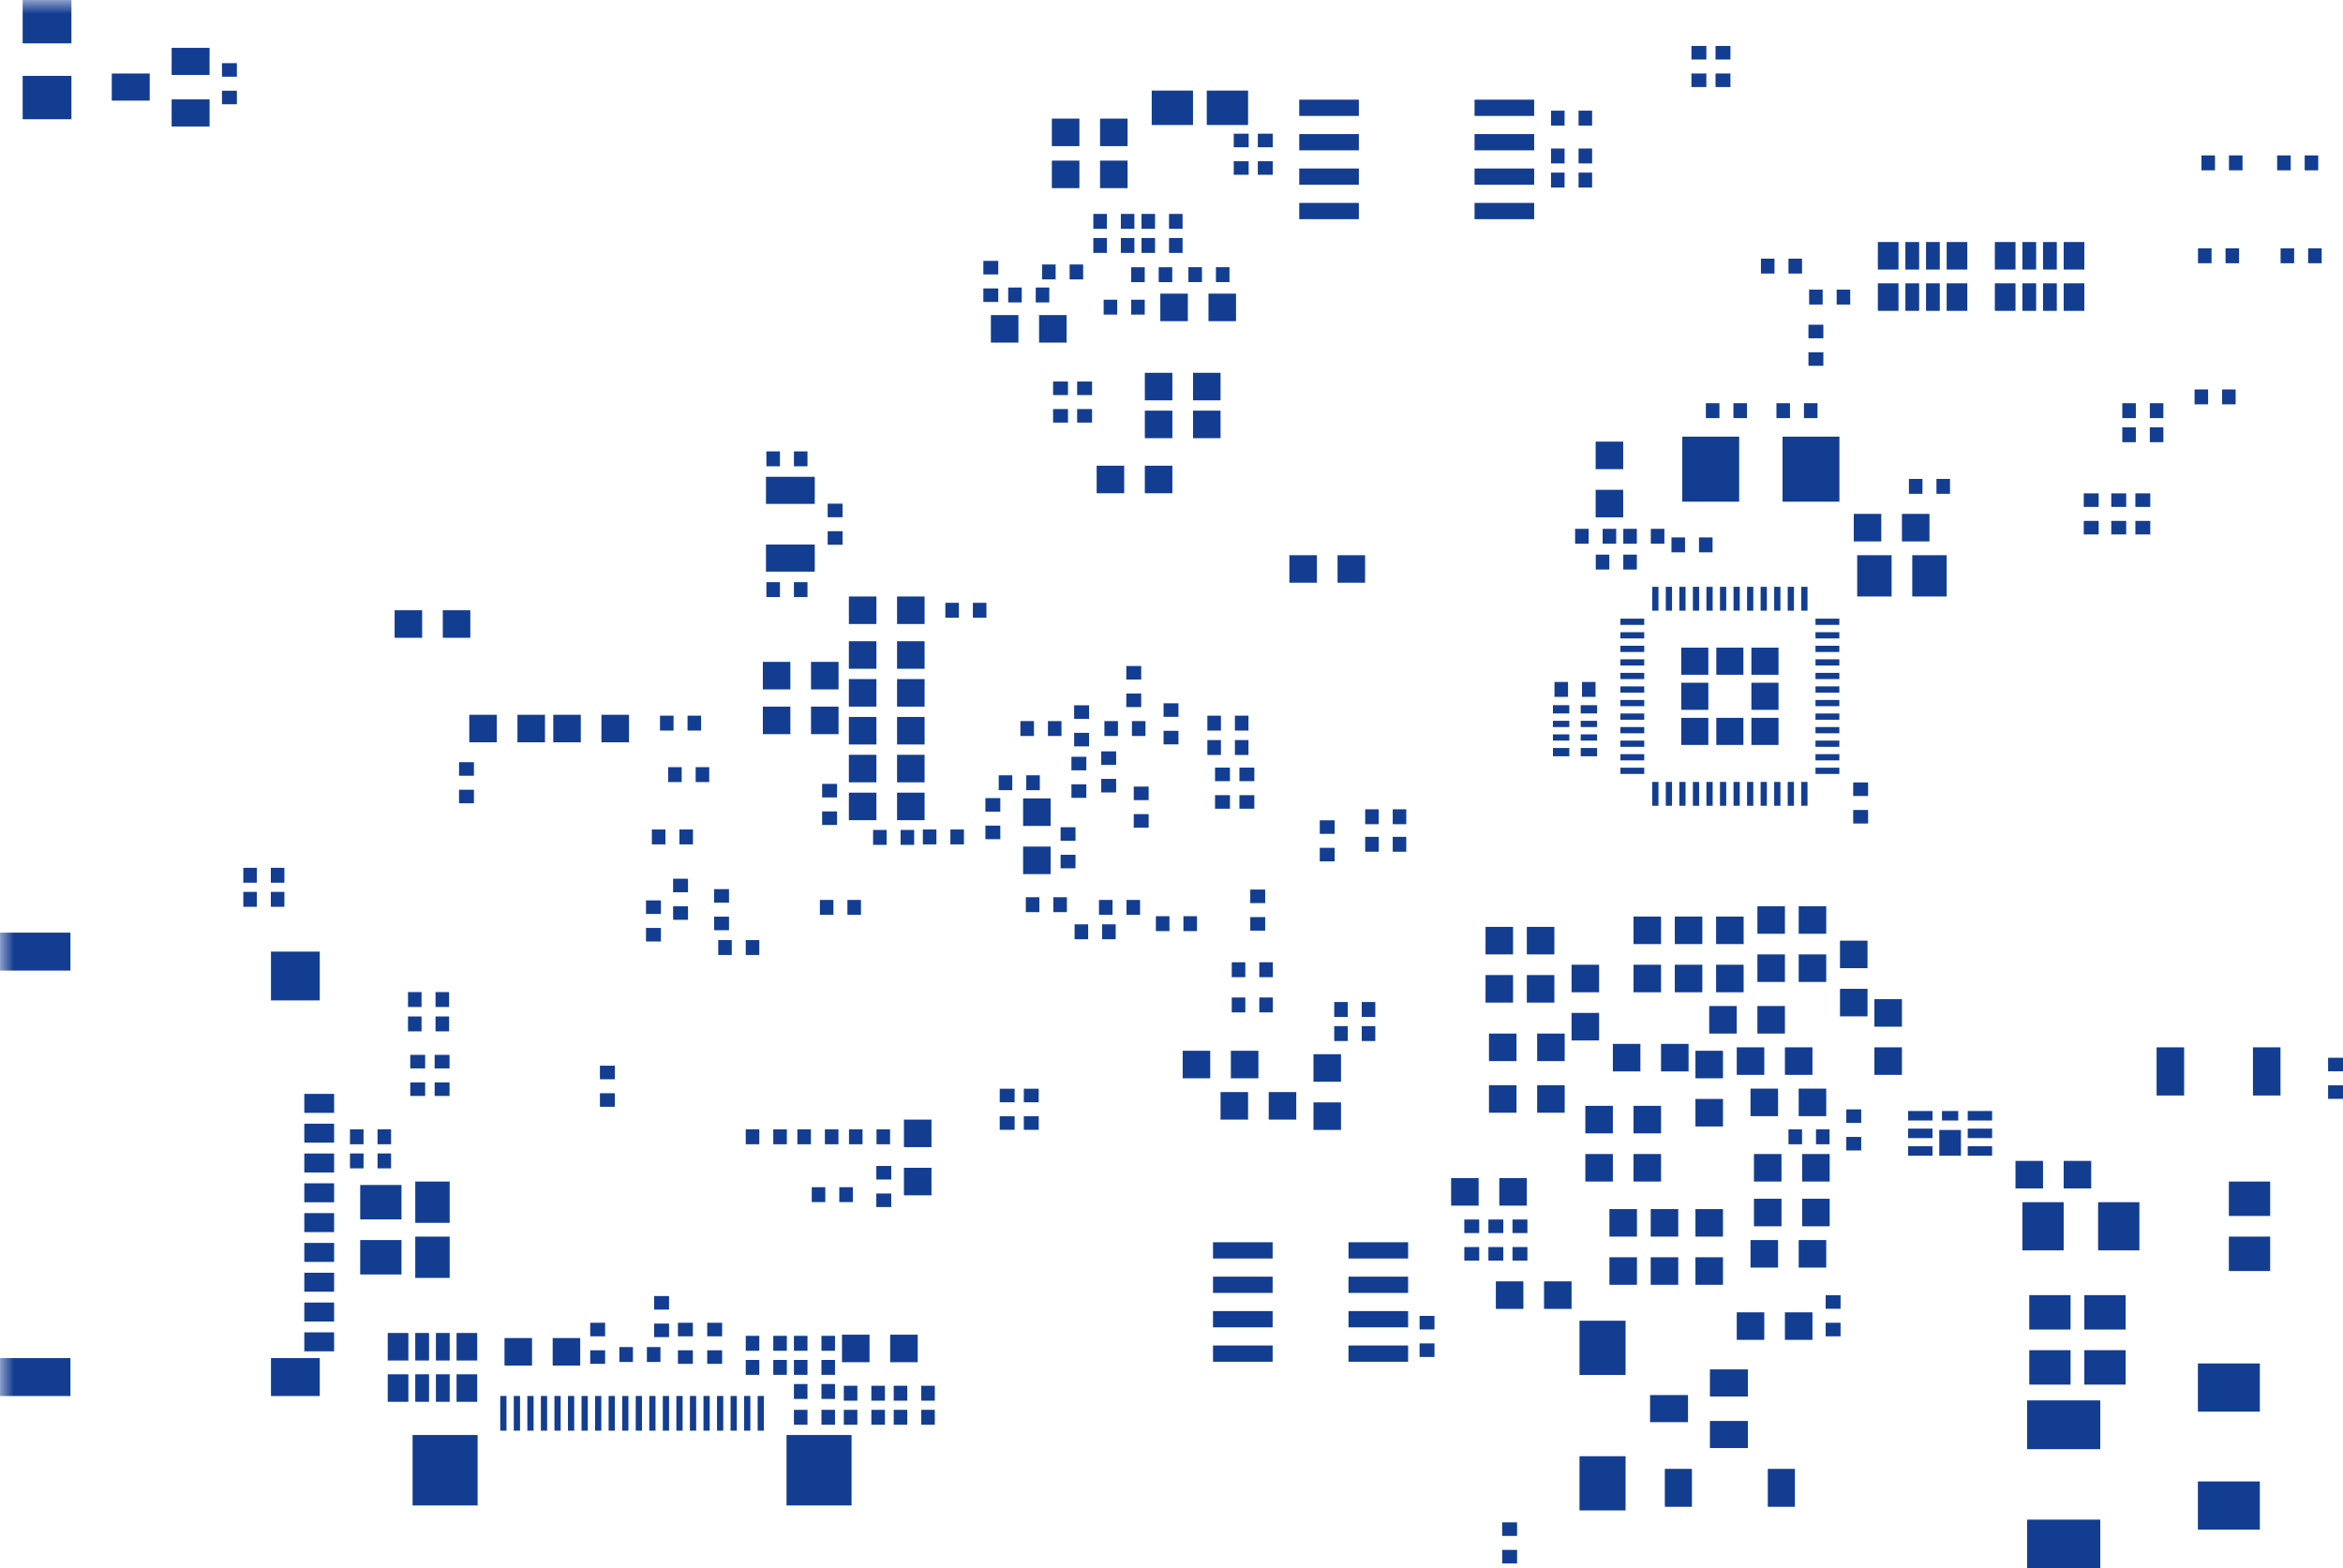 <?xml version="1.0" encoding="UTF-8"?>
<svg xmlns="http://www.w3.org/2000/svg" xmlns:xlink="http://www.w3.org/1999/xlink"
     width="86.466" height="57.878" viewBox="0 0 86.466 57.878">
<defs>
<mask id="d0">
<rect x="-43.233" y="-28.939" width="172.932" height="115.756" fill="white" />
</mask>
<g id="d1">
<rect x="-0.9" y="-0.5" width="1.8" height="1" fill="#133d91ff" transform="rotate(-0.0)" />
</g>
<g id="d2">
<rect x="-0.25" y="-0.275" width="0.5" height="0.55" fill="#133d91ff" transform="rotate(-0.0)" />
</g>
<g id="d3">
<rect x="-1.1" y="-0.3" width="2.2" height="0.6" fill="#133d91ff" transform="rotate(-0.0)" />
</g>
<g id="d4">
<rect x="-0.275" y="-0.25" width="0.55" height="0.5" fill="#133d91ff" transform="rotate(-0.0)" />
</g>
<g id="d5">
<rect x="-0.3" y="-0.175" width="0.6" height="0.35" fill="#133d91ff" transform="rotate(-0.0)" />
</g>
<g id="d6">
<rect x="-0.4" y="-0.475" width="0.8" height="0.95" fill="#133d91ff" transform="rotate(-0.0)" />
</g>
<g id="d7">
<rect x="-0.45" y="-0.175" width="0.9" height="0.35" fill="#133d91ff" transform="rotate(-0.0)" />
</g>
<g id="d8">
<rect x="-0.302" y="-0.152" width="0.605" height="0.305" fill="#133d91ff" transform="rotate(-0.0)" />
</g>
<g id="d9">
<rect x="-0.302" y="-0.115" width="0.605" height="0.23" fill="#133d91ff" transform="rotate(-0.0)" />
</g>
<g id="d10">
<rect x="-0.508" y="-0.508" width="1.016" height="1.016" fill="#133d91ff" transform="rotate(-0.0)" />
</g>
<g id="d11">
<rect x="-1.3" y="-0.7" width="2.6" height="1.4" fill="#133d91ff" transform="rotate(-0.0)" />
</g>
<g id="d12">
<rect x="-0.9" y="-0.9" width="1.8" height="1.8" fill="#133d91ff" transform="rotate(-0.0)" />
</g>
<g id="d13">
<rect x="-0.9" y="-0.7" width="1.8" height="1.4" fill="#133d91ff" transform="rotate(-0.0)" />
</g>
<g id="d14">
<rect x="-0.55" y="-0.35" width="1.1" height="0.7" fill="#133d91ff" transform="rotate(-0.0)" />
</g>
<g id="d15">
<rect x="-0.115" y="-0.64" width="0.23" height="1.28" fill="#133d91ff" transform="rotate(-0.0)" />
</g>
<g id="d16">
<rect x="-1.2" y="-1.3" width="2.4" height="2.6" fill="#133d91ff" transform="rotate(-0.0)" />
</g>
<g id="d17">
<rect x="-0.5" y="-0.5" width="1" height="1" fill="#133d91ff" transform="rotate(-0.0)" />
</g>
<g id="d18">
<rect x="-0.44" y="-0.115" width="0.88" height="0.23" fill="#133d91ff" transform="rotate(-0.0)" />
</g>
<g id="d19">
<rect x="-0.115" y="-0.44" width="0.23" height="0.88" fill="#133d91ff" transform="rotate(-0.0)" />
</g>
<g id="d20">
<rect x="-0.254" y="-0.508" width="0.508" height="1.016" fill="#133d91ff" transform="rotate(-0.0)" />
</g>
<g id="d21">
<rect x="-0.381" y="-0.508" width="0.762" height="1.016" fill="#133d91ff" transform="rotate(-0.0)" />
</g>
<g id="d22">
<rect x="-0.762" y="-0.635" width="1.524" height="1.27" fill="#133d91ff" transform="rotate(-0.0)" />
</g>
<g id="d23">
<rect x="-0.85" y="-1" width="1.7" height="2" fill="#133d91ff" transform="rotate(-0.0)" />
</g>
<g id="d24">
<rect x="-0.5" y="-0.7" width="1" height="1.4" fill="#133d91ff" transform="rotate(-0.0)" />
</g>
<g id="d25">
<rect x="-0.7" y="-0.5" width="1.4" height="1" fill="#133d91ff" transform="rotate(-0.0)" />
</g>
<g id="d26">
<rect x="-0.9" y="-0.8" width="1.8" height="1.6" fill="#133d91ff" transform="rotate(-0.0)" />
</g>
<g id="d27">
<rect x="-1.35" y="-0.9" width="2.7" height="1.8" fill="#133d91ff" transform="rotate(-0.0)" />
</g>
<g id="d28">
<rect x="-0.635" y="-0.762" width="1.27" height="1.524" fill="#133d91ff" transform="rotate(-0.0)" />
</g>
<g id="d29">
<rect x="-0.762" y="-0.889" width="1.524" height="1.778" fill="#133d91ff" transform="rotate(-0.0)" />
</g>
<g id="d30">
<rect x="-0.508" y="-0.889" width="1.016" height="1.778" fill="#133d91ff" transform="rotate(-0.0)" />
</g>
<g id="d31">
<rect x="-1.05" y="-1.2" width="2.1" height="2.4" fill="#133d91ff" transform="rotate(-0.0)" />
</g>
<g id="d32">
<rect x="-1.143" y="-0.889" width="2.286" height="1.778" fill="#133d91ff" transform="rotate(-0.0)" />
</g>
</defs>
<g mask="url(#d0)">
<g></g>
<use xlink:href="#d1" x="29.168" y="20.595" />
<use xlink:href="#d1" x="29.168" y="18.095" />
<use xlink:href="#d2" x="41.614" y="9.058" />
<use xlink:href="#d2" x="40.598" y="9.058" />
<use xlink:href="#d3" x="50.865" y="49.952" />
<use xlink:href="#d3" x="50.865" y="48.682" />
<use xlink:href="#d3" x="50.865" y="47.412" />
<use xlink:href="#d3" x="50.865" y="46.142" />
<use xlink:href="#d3" x="45.865" y="46.142" />
<use xlink:href="#d3" x="45.865" y="47.412" />
<use xlink:href="#d3" x="45.865" y="48.682" />
<use xlink:href="#d3" x="45.865" y="49.952" />
<use xlink:href="#d4" x="52.663" y="48.809" />
<use xlink:href="#d4" x="52.663" y="49.825" />
<use xlink:href="#d2" x="42.376" y="9.058" />
<use xlink:href="#d2" x="43.392" y="9.058" />
<use xlink:href="#d4" x="40.026" y="15.345" />
<use xlink:href="#d4" x="40.026" y="14.329" />
<use xlink:href="#d2" x="33.232" y="51.413" />
<use xlink:href="#d2" x="34.248" y="51.413" />
<use xlink:href="#d2" x="29.549" y="51.349" />
<use xlink:href="#d2" x="30.565" y="51.349" />
<use xlink:href="#d2" x="32.407" y="51.413" />
<use xlink:href="#d2" x="31.39" y="51.413" />
<use xlink:href="#d2" x="30.565" y="50.46" />
<use xlink:href="#d2" x="29.549" y="50.46" />
<use xlink:href="#d2" x="34.248" y="52.301" />
<use xlink:href="#d2" x="33.232" y="52.301" />
<use xlink:href="#d2" x="30.565" y="52.301" />
<use xlink:href="#d2" x="29.549" y="52.301" />
<use xlink:href="#d2" x="27.771" y="50.46" />
<use xlink:href="#d2" x="28.787" y="50.46" />
<use xlink:href="#d2" x="32.407" y="52.301" />
<use xlink:href="#d2" x="31.39" y="52.301" />
<use xlink:href="#d2" x="43.392" y="8.169" />
<use xlink:href="#d2" x="42.376" y="8.169" />
<use xlink:href="#d5" x="71.967" y="41.174" />
<use xlink:href="#d6" x="71.967" y="42.174" />
<use xlink:href="#d7" x="73.067" y="42.474" />
<use xlink:href="#d7" x="73.067" y="41.824" />
<use xlink:href="#d7" x="73.067" y="41.174" />
<use xlink:href="#d7" x="70.867" y="41.174" />
<use xlink:href="#d7" x="70.867" y="41.824" />
<use xlink:href="#d7" x="70.867" y="42.474" />
<use xlink:href="#d8" x="57.611" y="27.755" />
<use xlink:href="#d8" x="58.636" y="27.755" />
<use xlink:href="#d9" x="57.611" y="27.215" />
<use xlink:href="#d9" x="58.636" y="27.215" />
<use xlink:href="#d9" x="57.611" y="26.715" />
<use xlink:href="#d9" x="58.636" y="26.715" />
<use xlink:href="#d8" x="57.611" y="26.175" />
<use xlink:href="#d8" x="58.636" y="26.175" />
<use xlink:href="#d2" x="40.598" y="8.169" />
<use xlink:href="#d2" x="41.614" y="8.169" />
<use xlink:href="#d10" x="58.505" y="37.887" />
<use xlink:href="#d10" x="58.505" y="36.109" />
<use xlink:href="#d3" x="49.047" y="3.978" />
<use xlink:href="#d3" x="49.047" y="5.248" />
<use xlink:href="#d3" x="49.047" y="6.518" />
<use xlink:href="#d3" x="49.047" y="7.788" />
<use xlink:href="#d3" x="55.517" y="7.788" />
<use xlink:href="#d3" x="55.517" y="6.518" />
<use xlink:href="#d3" x="55.517" y="5.248" />
<use xlink:href="#d3" x="55.517" y="3.978" />
<use xlink:href="#d11" x="1.3" y="50.817" />
<use xlink:href="#d11" x="1.3" y="35.117" />
<use xlink:href="#d12" x="10.9" y="36.017" />
<use xlink:href="#d13" x="10.9" y="50.817" />
<use xlink:href="#d14" x="11.78" y="49.517" />
<use xlink:href="#d14" x="11.78" y="48.417" />
<use xlink:href="#d14" x="11.78" y="47.317" />
<use xlink:href="#d14" x="11.78" y="46.217" />
<use xlink:href="#d14" x="11.78" y="45.117" />
<use xlink:href="#d14" x="11.78" y="44.017" />
<use xlink:href="#d14" x="11.78" y="42.917" />
<use xlink:href="#d14" x="11.78" y="41.817" />
<use xlink:href="#d14" x="11.78" y="40.717" />
<use xlink:href="#d15" x="18.576" y="52.155" />
<use xlink:href="#d15" x="19.076" y="52.155" />
<use xlink:href="#d15" x="19.576" y="52.155" />
<use xlink:href="#d15" x="20.076" y="52.155" />
<use xlink:href="#d15" x="20.576" y="52.155" />
<use xlink:href="#d15" x="21.076" y="52.155" />
<use xlink:href="#d15" x="21.576" y="52.155" />
<use xlink:href="#d15" x="22.076" y="52.155" />
<use xlink:href="#d15" x="22.576" y="52.155" />
<use xlink:href="#d15" x="23.076" y="52.155" />
<use xlink:href="#d15" x="23.576" y="52.155" />
<use xlink:href="#d15" x="24.076" y="52.155" />
<use xlink:href="#d15" x="24.576" y="52.155" />
<use xlink:href="#d15" x="25.076" y="52.155" />
<use xlink:href="#d15" x="25.576" y="52.155" />
<use xlink:href="#d15" x="26.076" y="52.155" />
<use xlink:href="#d15" x="26.576" y="52.155" />
<use xlink:href="#d15" x="27.076" y="52.155" />
<use xlink:href="#d15" x="27.576" y="52.155" />
<use xlink:href="#d15" x="28.076" y="52.155" />
<use xlink:href="#d16" x="16.426" y="54.255" />
<use xlink:href="#d16" x="30.226" y="54.255" />
<use xlink:href="#d17" x="65.134" y="24.4" />
<use xlink:href="#d17" x="63.839" y="24.4" />
<use xlink:href="#d17" x="65.134" y="25.695" />
<use xlink:href="#d17" x="65.134" y="26.99" />
<use xlink:href="#d17" x="63.839" y="26.99" />
<use xlink:href="#d17" x="62.544" y="26.99" />
<use xlink:href="#d17" x="62.544" y="25.695" />
<use xlink:href="#d18" x="67.439" y="22.945" />
<use xlink:href="#d18" x="67.439" y="23.445" />
<use xlink:href="#d18" x="67.439" y="23.945" />
<use xlink:href="#d18" x="67.439" y="24.445" />
<use xlink:href="#d18" x="67.439" y="24.945" />
<use xlink:href="#d18" x="67.439" y="25.445" />
<use xlink:href="#d18" x="67.439" y="25.945" />
<use xlink:href="#d18" x="67.439" y="26.445" />
<use xlink:href="#d18" x="67.439" y="26.945" />
<use xlink:href="#d18" x="67.439" y="27.445" />
<use xlink:href="#d18" x="67.439" y="27.945" />
<use xlink:href="#d18" x="67.439" y="28.445" />
<use xlink:href="#d19" x="66.589" y="29.295" />
<use xlink:href="#d19" x="66.089" y="29.295" />
<use xlink:href="#d19" x="65.589" y="29.295" />
<use xlink:href="#d19" x="65.089" y="29.295" />
<use xlink:href="#d19" x="64.589" y="29.295" />
<use xlink:href="#d19" x="64.089" y="29.295" />
<use xlink:href="#d19" x="63.589" y="29.295" />
<use xlink:href="#d19" x="63.089" y="29.295" />
<use xlink:href="#d19" x="62.589" y="29.295" />
<use xlink:href="#d19" x="62.089" y="29.295" />
<use xlink:href="#d19" x="61.589" y="29.295" />
<use xlink:href="#d19" x="61.089" y="29.295" />
<use xlink:href="#d18" x="60.239" y="28.445" />
<use xlink:href="#d18" x="60.239" y="27.945" />
<use xlink:href="#d18" x="60.239" y="27.445" />
<use xlink:href="#d18" x="60.239" y="26.945" />
<use xlink:href="#d18" x="60.239" y="26.445" />
<use xlink:href="#d18" x="60.239" y="25.945" />
<use xlink:href="#d18" x="60.239" y="25.445" />
<use xlink:href="#d18" x="60.239" y="24.945" />
<use xlink:href="#d18" x="60.239" y="24.445" />
<use xlink:href="#d18" x="60.239" y="23.945" />
<use xlink:href="#d18" x="60.239" y="23.445" />
<use xlink:href="#d18" x="60.239" y="22.945" />
<use xlink:href="#d19" x="61.089" y="22.095" />
<use xlink:href="#d19" x="61.589" y="22.095" />
<use xlink:href="#d19" x="62.089" y="22.095" />
<use xlink:href="#d19" x="62.589" y="22.095" />
<use xlink:href="#d19" x="63.089" y="22.095" />
<use xlink:href="#d19" x="63.589" y="22.095" />
<use xlink:href="#d19" x="64.089" y="22.095" />
<use xlink:href="#d19" x="64.589" y="22.095" />
<use xlink:href="#d19" x="65.089" y="22.095" />
<use xlink:href="#d19" x="65.589" y="22.095" />
<use xlink:href="#d19" x="66.089" y="22.095" />
<use xlink:href="#d19" x="66.589" y="22.095" />
<use xlink:href="#d17" x="62.544" y="24.4" />
<use xlink:href="#d20" x="74.888" y="10.963" />
<use xlink:href="#d20" x="75.65" y="10.963" />
<use xlink:href="#d20" x="74.888" y="9.439" />
<use xlink:href="#d20" x="75.65" y="9.439" />
<use xlink:href="#d21" x="73.999" y="10.963" />
<use xlink:href="#d21" x="73.999" y="9.439" />
<use xlink:href="#d21" x="76.539" y="10.963" />
<use xlink:href="#d21" x="76.539" y="9.439" />
<use xlink:href="#d4" x="30.819" y="19.853" />
<use xlink:href="#d4" x="30.819" y="18.837" />
<use xlink:href="#d4" x="8.467" y="3.597" />
<use xlink:href="#d4" x="8.467" y="2.581" />
<use xlink:href="#d4" x="32.615" y="44.293" />
<use xlink:href="#d4" x="32.615" y="43.277" />
<use xlink:href="#d2" x="31.581" y="41.951" />
<use xlink:href="#d2" x="32.597" y="41.951" />
<use xlink:href="#d2" x="29.676" y="41.951" />
<use xlink:href="#d2" x="30.692" y="41.951" />
<use xlink:href="#d2" x="27.771" y="41.951" />
<use xlink:href="#d2" x="28.787" y="41.951" />
<use xlink:href="#d10" x="33.359" y="49.761" />
<use xlink:href="#d10" x="31.581" y="49.761" />
<use xlink:href="#d4" x="26.374" y="50.079" />
<use xlink:href="#d4" x="26.374" y="49.063" />
<use xlink:href="#d4" x="22.056" y="50.079" />
<use xlink:href="#d4" x="22.056" y="49.063" />
<use xlink:href="#d4" x="22.415" y="39.577" />
<use xlink:href="#d4" x="22.415" y="40.593" />
<use xlink:href="#d4" x="26.628" y="33.061" />
<use xlink:href="#d4" x="26.628" y="34.077" />
<use xlink:href="#d10" x="22.704" y="26.885" />
<use xlink:href="#d10" x="20.926" y="26.885" />
<use xlink:href="#d4" x="16.315" y="39.177" />
<use xlink:href="#d4" x="16.315" y="40.193" />
<use xlink:href="#d2" x="31.223" y="44.085" />
<use xlink:href="#d2" x="30.207" y="44.085" />
<use xlink:href="#d2" x="29.549" y="49.571" />
<use xlink:href="#d2" x="30.565" y="49.571" />
<use xlink:href="#d2" x="27.771" y="49.571" />
<use xlink:href="#d2" x="28.787" y="49.571" />
<use xlink:href="#d4" x="30.615" y="30.193" />
<use xlink:href="#d4" x="30.615" y="29.177" />
<use xlink:href="#d10" x="19.126" y="49.885" />
<use xlink:href="#d10" x="20.904" y="49.885" />
<use xlink:href="#d2" x="41.823" y="33.485" />
<use xlink:href="#d2" x="40.807" y="33.485" />
<use xlink:href="#d2" x="43.923" y="34.085" />
<use xlink:href="#d2" x="42.907" y="34.085" />
<use xlink:href="#d2" x="26.755" y="34.966" />
<use xlink:href="#d2" x="27.771" y="34.966" />
<use xlink:href="#d2" x="25.923" y="28.585" />
<use xlink:href="#d2" x="24.907" y="28.585" />
<use xlink:href="#d10" x="28.66" y="26.584" />
<use xlink:href="#d10" x="30.438" y="26.584" />
<use xlink:href="#d2" x="38.107" y="33.385" />
<use xlink:href="#d2" x="39.123" y="33.385" />
<use xlink:href="#d2" x="15.307" y="36.885" />
<use xlink:href="#d2" x="16.323" y="36.885" />
<use xlink:href="#d4" x="24.415" y="49.093" />
<use xlink:href="#d4" x="24.415" y="48.077" />
<use xlink:href="#d2" x="25.623" y="26.685" />
<use xlink:href="#d2" x="24.607" y="26.685" />
<use xlink:href="#d10" x="17.826" y="26.885" />
<use xlink:href="#d10" x="19.604" y="26.885" />
<use xlink:href="#d10" x="33.867" y="41.824" />
<use xlink:href="#d10" x="33.867" y="43.602" />
<use xlink:href="#d4" x="25.115" y="33.693" />
<use xlink:href="#d4" x="25.115" y="32.677" />
<use xlink:href="#d2" x="39.907" y="34.385" />
<use xlink:href="#d2" x="40.923" y="34.385" />
<use xlink:href="#d2" x="31.523" y="33.485" />
<use xlink:href="#d2" x="30.507" y="33.485" />
<use xlink:href="#d4" x="24.115" y="33.477" />
<use xlink:href="#d4" x="24.115" y="34.493" />
<use xlink:href="#d2" x="44.807" y="27.585" />
<use xlink:href="#d2" x="45.823" y="27.585" />
<use xlink:href="#d2" x="44.107" y="10.135" />
<use xlink:href="#d2" x="45.123" y="10.135" />
<use xlink:href="#d10" x="43.328" y="11.344" />
<use xlink:href="#d10" x="45.106" y="11.344" />
<use xlink:href="#d2" x="37.457" y="10.885" />
<use xlink:href="#d2" x="38.473" y="10.885" />
<use xlink:href="#d10" x="37.076" y="12.135" />
<use xlink:href="#d10" x="38.854" y="12.135" />
<use xlink:href="#d10" x="39.326" y="4.885" />
<use xlink:href="#d10" x="41.104" y="4.885" />
<use xlink:href="#d10" x="39.326" y="6.435" />
<use xlink:href="#d10" x="41.104" y="6.435" />
<use xlink:href="#d2" x="39.723" y="10.035" />
<use xlink:href="#d2" x="38.707" y="10.035" />
<use xlink:href="#d2" x="37.107" y="28.885" />
<use xlink:href="#d2" x="38.123" y="28.885" />
<use xlink:href="#d4" x="36.64" y="30.718" />
<use xlink:href="#d4" x="36.64" y="29.702" />
<use xlink:href="#d2" x="34.307" y="30.885" />
<use xlink:href="#d2" x="35.323" y="30.885" />
<use xlink:href="#d10" x="31.835" y="28.362" />
<use xlink:href="#d10" x="33.613" y="28.362" />
<use xlink:href="#d10" x="33.613" y="24.171" />
<use xlink:href="#d10" x="31.835" y="24.171" />
<use xlink:href="#d10" x="31.835" y="26.965" />
<use xlink:href="#d10" x="33.613" y="26.965" />
<use xlink:href="#d10" x="33.613" y="25.568" />
<use xlink:href="#d10" x="31.835" y="25.568" />
<use xlink:href="#d10" x="33.613" y="29.759" />
<use xlink:href="#d10" x="31.835" y="29.759" />
<use xlink:href="#d10" x="38.265" y="31.749" />
<use xlink:href="#d10" x="38.265" y="29.971" />
<use xlink:href="#d22" x="14.055" y="46.396" />
<use xlink:href="#d22" x="14.055" y="44.364" />
<use xlink:href="#d4" x="77.174" y="18.456" />
<use xlink:href="#d4" x="77.174" y="19.472" />
<use xlink:href="#d4" x="41.84" y="25.843" />
<use xlink:href="#d4" x="41.84" y="24.827" />
<use xlink:href="#d2" x="42.023" y="26.885" />
<use xlink:href="#d2" x="41.007" y="26.885" />
<use xlink:href="#d4" x="45.115" y="29.593" />
<use xlink:href="#d4" x="45.115" y="28.577" />
<use xlink:href="#d4" x="39.915" y="26.277" />
<use xlink:href="#d4" x="39.915" y="27.293" />
<use xlink:href="#d2" x="44.807" y="26.685" />
<use xlink:href="#d2" x="45.823" y="26.685" />
<use xlink:href="#d4" x="46.015" y="28.577" />
<use xlink:href="#d4" x="46.015" y="29.593" />
<use xlink:href="#d10" x="40.979" y="17.694" />
<use xlink:href="#d10" x="42.757" y="17.694" />
<use xlink:href="#d4" x="39.815" y="28.177" />
<use xlink:href="#d4" x="39.815" y="29.193" />
<use xlink:href="#d22" x="77.682" y="50.46" />
<use xlink:href="#d22" x="77.682" y="48.428" />
<use xlink:href="#d22" x="75.65" y="50.46" />
<use xlink:href="#d22" x="75.65" y="48.428" />
<use xlink:href="#d10" x="42.757" y="14.265" />
<use xlink:href="#d10" x="44.535" y="14.265" />
<use xlink:href="#d10" x="65.236" y="43.094" />
<use xlink:href="#d10" x="67.014" y="43.094" />
<use xlink:href="#d2" x="46.723" y="35.785" />
<use xlink:href="#d2" x="45.707" y="35.785" />
<use xlink:href="#d10" x="57.235" y="38.649" />
<use xlink:href="#d10" x="55.457" y="38.649" />
<use xlink:href="#d10" x="59.013" y="41.316" />
<use xlink:href="#d10" x="60.791" y="41.316" />
<use xlink:href="#d2" x="49.488" y="38.141" />
<use xlink:href="#d2" x="50.504" y="38.141" />
<use xlink:href="#d10" x="65.236" y="44.745" />
<use xlink:href="#d10" x="67.014" y="44.745" />
<use xlink:href="#d2" x="49.488" y="37.252" />
<use xlink:href="#d2" x="50.504" y="37.252" />
<use xlink:href="#d4" x="46.415" y="34.093" />
<use xlink:href="#d4" x="46.415" y="33.077" />
<use xlink:href="#d10" x="63.077" y="46.904" />
<use xlink:href="#d10" x="63.077" y="45.126" />
<use xlink:href="#d2" x="46.723" y="37.085" />
<use xlink:href="#d2" x="45.707" y="37.085" />
<use xlink:href="#d10" x="76.666" y="43.348" />
<use xlink:href="#d10" x="74.888" y="43.348" />
<use xlink:href="#d10" x="48.98" y="39.411" />
<use xlink:href="#d10" x="48.98" y="41.189" />
<use xlink:href="#d10" x="45.932" y="39.284" />
<use xlink:href="#d10" x="44.154" y="39.284" />
<use xlink:href="#d10" x="61.426" y="46.904" />
<use xlink:href="#d10" x="61.426" y="45.126" />
<use xlink:href="#d10" x="69.681" y="37.379" />
<use xlink:href="#d10" x="69.681" y="39.157" />
<use xlink:href="#d10" x="47.329" y="40.808" />
<use xlink:href="#d10" x="45.551" y="40.808" />
<use xlink:href="#d10" x="59.902" y="45.126" />
<use xlink:href="#d10" x="59.902" y="46.904" />
<use xlink:href="#d10" x="55.711" y="47.793" />
<use xlink:href="#d10" x="57.489" y="47.793" />
<use xlink:href="#d10" x="64.601" y="48.936" />
<use xlink:href="#d10" x="66.379" y="48.936" />
<use xlink:href="#d10" x="63.839" y="36.109" />
<use xlink:href="#d10" x="63.839" y="34.331" />
<use xlink:href="#d4" x="39.415" y="30.777" />
<use xlink:href="#d4" x="39.415" y="31.793" />
<use xlink:href="#d2" x="82.508" y="6.01" />
<use xlink:href="#d2" x="81.492" y="6.01" />
<use xlink:href="#d10" x="63.077" y="39.284" />
<use xlink:href="#d10" x="63.077" y="41.062" />
<use xlink:href="#d4" x="42.115" y="29.277" />
<use xlink:href="#d4" x="42.115" y="30.293" />
<use xlink:href="#d10" x="57.235" y="40.554" />
<use xlink:href="#d10" x="55.457" y="40.554" />
<use xlink:href="#d10" x="55.33" y="34.712" />
<use xlink:href="#d10" x="55.33" y="36.49" />
<use xlink:href="#d10" x="60.029" y="39.03" />
<use xlink:href="#d10" x="61.807" y="39.03" />
<use xlink:href="#d10" x="60.791" y="36.109" />
<use xlink:href="#d10" x="60.791" y="34.331" />
<use xlink:href="#d10" x="62.315" y="36.109" />
<use xlink:href="#d10" x="62.315" y="34.331" />
<use xlink:href="#d10" x="65.363" y="37.633" />
<use xlink:href="#d10" x="63.585" y="37.633" />
<use xlink:href="#d10" x="56.854" y="34.712" />
<use xlink:href="#d10" x="56.854" y="36.49" />
<use xlink:href="#d10" x="66.379" y="39.157" />
<use xlink:href="#d10" x="64.601" y="39.157" />
<use xlink:href="#d10" x="60.791" y="43.094" />
<use xlink:href="#d10" x="59.013" y="43.094" />
<use xlink:href="#d10" x="54.06" y="43.983" />
<use xlink:href="#d10" x="55.838" y="43.983" />
<use xlink:href="#d10" x="68.411" y="36.998" />
<use xlink:href="#d10" x="68.411" y="35.22" />
<use xlink:href="#d10" x="66.887" y="40.681" />
<use xlink:href="#d10" x="65.109" y="40.681" />
<use xlink:href="#d2" x="82.381" y="9.439" />
<use xlink:href="#d2" x="81.365" y="9.439" />
<use xlink:href="#d10" x="66.887" y="35.728" />
<use xlink:href="#d10" x="66.887" y="33.95" />
<use xlink:href="#d10" x="65.363" y="35.728" />
<use xlink:href="#d10" x="65.363" y="33.95" />
<use xlink:href="#d22" x="83.016" y="46.269" />
<use xlink:href="#d22" x="83.016" y="44.237" />
<use xlink:href="#d10" x="66.887" y="46.269" />
<use xlink:href="#d10" x="65.109" y="46.269" />
<use xlink:href="#d2" x="28.533" y="16.932" />
<use xlink:href="#d2" x="29.549" y="16.932" />
<use xlink:href="#d2" x="28.533" y="21.758" />
<use xlink:href="#d2" x="29.549" y="21.758" />
<use xlink:href="#d10" x="42.757" y="15.662" />
<use xlink:href="#d10" x="44.535" y="15.662" />
<use xlink:href="#d2" x="38.923" y="26.885" />
<use xlink:href="#d2" x="37.907" y="26.885" />
<use xlink:href="#d10" x="15.071" y="23.028" />
<use xlink:href="#d10" x="16.849" y="23.028" />
<use xlink:href="#d4" x="43.215" y="27.219" />
<use xlink:href="#d4" x="43.215" y="26.203" />
<use xlink:href="#d10" x="33.613" y="22.52" />
<use xlink:href="#d10" x="31.835" y="22.52" />
<use xlink:href="#d10" x="48.091" y="20.996" />
<use xlink:href="#d10" x="49.869" y="20.996" />
<use xlink:href="#d23" x="59.14" y="54.738" />
<use xlink:href="#d23" x="59.14" y="49.738" />
<use xlink:href="#d24" x="65.739" y="54.905" />
<use xlink:href="#d24" x="61.939" y="54.905" />
<use xlink:href="#d25" x="7.034" y="2.266" />
<use xlink:href="#d25" x="7.034" y="4.168" />
<use xlink:href="#d25" x="4.825" y="3.213" />
<use xlink:href="#d25" x="63.803" y="51.034" />
<use xlink:href="#d25" x="63.803" y="52.937" />
<use xlink:href="#d25" x="61.594" y="51.981" />
<use xlink:href="#d26" x="1.736" y="0.8" />
<use xlink:href="#d26" x="1.736" y="3.6" />
<use xlink:href="#d27" x="76.158" y="56.978" />
<use xlink:href="#d27" x="76.158" y="52.578" />
<use xlink:href="#d22" x="45.297" y="3.978" />
<use xlink:href="#d22" x="43.265" y="3.978" />
<use xlink:href="#d28" x="15.96" y="46.396" />
<use xlink:href="#d28" x="15.96" y="44.364" />
<use xlink:href="#d2" x="25.323" y="30.885" />
<use xlink:href="#d2" x="24.307" y="30.885" />
<use xlink:href="#d4" x="38.058" y="40.427" />
<use xlink:href="#d4" x="38.058" y="41.443" />
<use xlink:href="#d4" x="37.169" y="40.427" />
<use xlink:href="#d4" x="37.169" y="41.443" />
<use xlink:href="#d2" x="65.236" y="9.82" />
<use xlink:href="#d2" x="66.252" y="9.82" />
<use xlink:href="#d4" x="67.014" y="12.233" />
<use xlink:href="#d4" x="67.014" y="13.249" />
<use xlink:href="#d2" x="35.137" y="22.52" />
<use xlink:href="#d2" x="36.153" y="22.52" />
<use xlink:href="#d4" x="48.98" y="30.521" />
<use xlink:href="#d4" x="48.98" y="31.537" />
<use xlink:href="#d2" x="50.631" y="31.156" />
<use xlink:href="#d2" x="51.647" y="31.156" />
<use xlink:href="#d20" x="15.579" y="51.222" />
<use xlink:href="#d20" x="16.341" y="51.222" />
<use xlink:href="#d20" x="15.579" y="49.698" />
<use xlink:href="#d20" x="16.341" y="49.698" />
<use xlink:href="#d21" x="14.69" y="51.222" />
<use xlink:href="#d21" x="14.69" y="49.698" />
<use xlink:href="#d21" x="17.23" y="51.222" />
<use xlink:href="#d21" x="17.23" y="49.698" />
<use xlink:href="#d20" x="70.57" y="10.963" />
<use xlink:href="#d20" x="71.332" y="10.963" />
<use xlink:href="#d20" x="70.57" y="9.439" />
<use xlink:href="#d20" x="71.332" y="9.439" />
<use xlink:href="#d21" x="69.681" y="10.963" />
<use xlink:href="#d21" x="69.681" y="9.439" />
<use xlink:href="#d21" x="72.221" y="10.963" />
<use xlink:href="#d21" x="72.221" y="9.439" />
<use xlink:href="#d2" x="82.254" y="14.646" />
<use xlink:href="#d2" x="81.238" y="14.646" />
<use xlink:href="#d4" x="79.079" y="19.472" />
<use xlink:href="#d4" x="79.079" y="18.456" />
<use xlink:href="#d2" x="70.697" y="17.948" />
<use xlink:href="#d2" x="71.713" y="17.948" />
<use xlink:href="#d4" x="78.19" y="18.456" />
<use xlink:href="#d4" x="78.19" y="19.472" />
<use xlink:href="#d2" x="68.03" y="10.963" />
<use xlink:href="#d2" x="67.014" y="10.963" />
<use xlink:href="#d4" x="40.915" y="28.993" />
<use xlink:href="#d4" x="40.915" y="27.977" />
<use xlink:href="#d4" x="67.649" y="49.063" />
<use xlink:href="#d4" x="67.649" y="48.047" />
<use xlink:href="#d4" x="68.411" y="42.205" />
<use xlink:href="#d4" x="68.411" y="41.189" />
<use xlink:href="#d29" x="78.19" y="45.253" />
<use xlink:href="#d29" x="75.396" y="45.253" />
<use xlink:href="#d2" x="66.252" y="41.951" />
<use xlink:href="#d2" x="67.268" y="41.951" />
<use xlink:href="#d4" x="54.314" y="45.253" />
<use xlink:href="#d4" x="54.314" y="46.269" />
<use xlink:href="#d4" x="55.203" y="45.253" />
<use xlink:href="#d4" x="55.203" y="46.269" />
<use xlink:href="#d2" x="84.286" y="6.01" />
<use xlink:href="#d2" x="85.302" y="6.01" />
<use xlink:href="#d4" x="56.092" y="46.269" />
<use xlink:href="#d4" x="56.092" y="45.253" />
<use xlink:href="#d2" x="84.413" y="9.439" />
<use xlink:href="#d2" x="85.429" y="9.439" />
<use xlink:href="#d4" x="55.711" y="57.445" />
<use xlink:href="#d4" x="55.711" y="56.429" />
<use xlink:href="#d2" x="14.182" y="41.951" />
<use xlink:href="#d2" x="13.166" y="41.951" />
<use xlink:href="#d2" x="14.182" y="42.84" />
<use xlink:href="#d2" x="13.166" y="42.84" />
<use xlink:href="#d2" x="43.011" y="10.137" />
<use xlink:href="#d2" x="41.995" y="10.137" />
<use xlink:href="#d2" x="41.995" y="11.335" />
<use xlink:href="#d2" x="40.979" y="11.335" />
<use xlink:href="#d2" x="33.486" y="30.902" />
<use xlink:href="#d2" x="32.47" y="30.902" />
<use xlink:href="#d4" x="17.215" y="28.377" />
<use xlink:href="#d4" x="17.215" y="29.393" />
<use xlink:href="#d4" x="15.415" y="40.193" />
<use xlink:href="#d4" x="15.415" y="39.177" />
<use xlink:href="#d2" x="16.323" y="37.785" />
<use xlink:href="#d2" x="15.307" y="37.785" />
<use xlink:href="#d4" x="25.294" y="50.079" />
<use xlink:href="#d4" x="25.294" y="49.063" />
<use xlink:href="#d2" x="24.123" y="49.985" />
<use xlink:href="#d2" x="23.107" y="49.985" />
<use xlink:href="#d2" x="79.587" y="15.154" />
<use xlink:href="#d2" x="78.571" y="15.154" />
<use xlink:href="#d2" x="79.587" y="16.043" />
<use xlink:href="#d2" x="78.571" y="16.043" />
<use xlink:href="#d10" x="30.438" y="24.933" />
<use xlink:href="#d10" x="28.66" y="24.933" />
<use xlink:href="#d30" x="80.095" y="39.538" />
<use xlink:href="#d30" x="83.651" y="39.538" />
<use xlink:href="#d28" x="71.205" y="21.25" />
<use xlink:href="#d28" x="69.173" y="21.25" />
<use xlink:href="#d10" x="59.394" y="18.583" />
<use xlink:href="#d10" x="59.394" y="16.805" />
<use xlink:href="#d2" x="58.632" y="25.441" />
<use xlink:href="#d2" x="57.616" y="25.441" />
<use xlink:href="#d2" x="61.172" y="19.79" />
<use xlink:href="#d2" x="60.156" y="19.79" />
<use xlink:href="#d2" x="62.95" y="20.107" />
<use xlink:href="#d2" x="61.934" y="20.107" />
<use xlink:href="#d4" x="86.191" y="40.3" />
<use xlink:href="#d4" x="86.191" y="39.284" />
<use xlink:href="#d10" x="70.697" y="19.472" />
<use xlink:href="#d10" x="68.919" y="19.472" />
<use xlink:href="#d2" x="60.156" y="20.742" />
<use xlink:href="#d2" x="59.14" y="20.742" />
<use xlink:href="#d4" x="68.665" y="29.124" />
<use xlink:href="#d4" x="68.665" y="30.14" />
<use xlink:href="#d4" x="45.805" y="5.184" />
<use xlink:href="#d4" x="45.805" y="6.2" />
<use xlink:href="#d2" x="58.505" y="4.359" />
<use xlink:href="#d2" x="57.489" y="4.359" />
<use xlink:href="#d2" x="58.505" y="6.645" />
<use xlink:href="#d2" x="57.489" y="6.645" />
<use xlink:href="#d2" x="58.505" y="5.756" />
<use xlink:href="#d2" x="57.489" y="5.756" />
<use xlink:href="#d4" x="46.694" y="5.184" />
<use xlink:href="#d4" x="46.694" y="6.2" />
<use xlink:href="#d2" x="10.245" y="32.299" />
<use xlink:href="#d2" x="9.229" y="32.299" />
<use xlink:href="#d2" x="10.245" y="33.188" />
<use xlink:href="#d2" x="9.229" y="33.188" />
<use xlink:href="#d4" x="63.585" y="2.962" />
<use xlink:href="#d4" x="63.585" y="1.946" />
<use xlink:href="#d4" x="62.696" y="2.962" />
<use xlink:href="#d4" x="62.696" y="1.946" />
<use xlink:href="#d31" x="63.132" y="17.313" />
<use xlink:href="#d31" x="66.832" y="17.313" />
<use xlink:href="#d2" x="66.823" y="15.154" />
<use xlink:href="#d2" x="65.808" y="15.154" />
<use xlink:href="#d2" x="63.204" y="15.154" />
<use xlink:href="#d2" x="64.22" y="15.154" />
<use xlink:href="#d32" x="82.254" y="51.204" />
<use xlink:href="#d32" x="82.254" y="55.558" />
<use xlink:href="#d4" x="36.565" y="9.877" />
<use xlink:href="#d4" x="36.565" y="10.893" />
<use xlink:href="#d4" x="39.138" y="15.345" />
<use xlink:href="#d4" x="39.138" y="14.329" />
<use xlink:href="#d2" x="51.647" y="30.14" />
<use xlink:href="#d2" x="50.631" y="30.14" />
<use xlink:href="#d2" x="59.394" y="19.79" />
<use xlink:href="#d2" x="58.378" y="19.79" />
</g>
</svg>